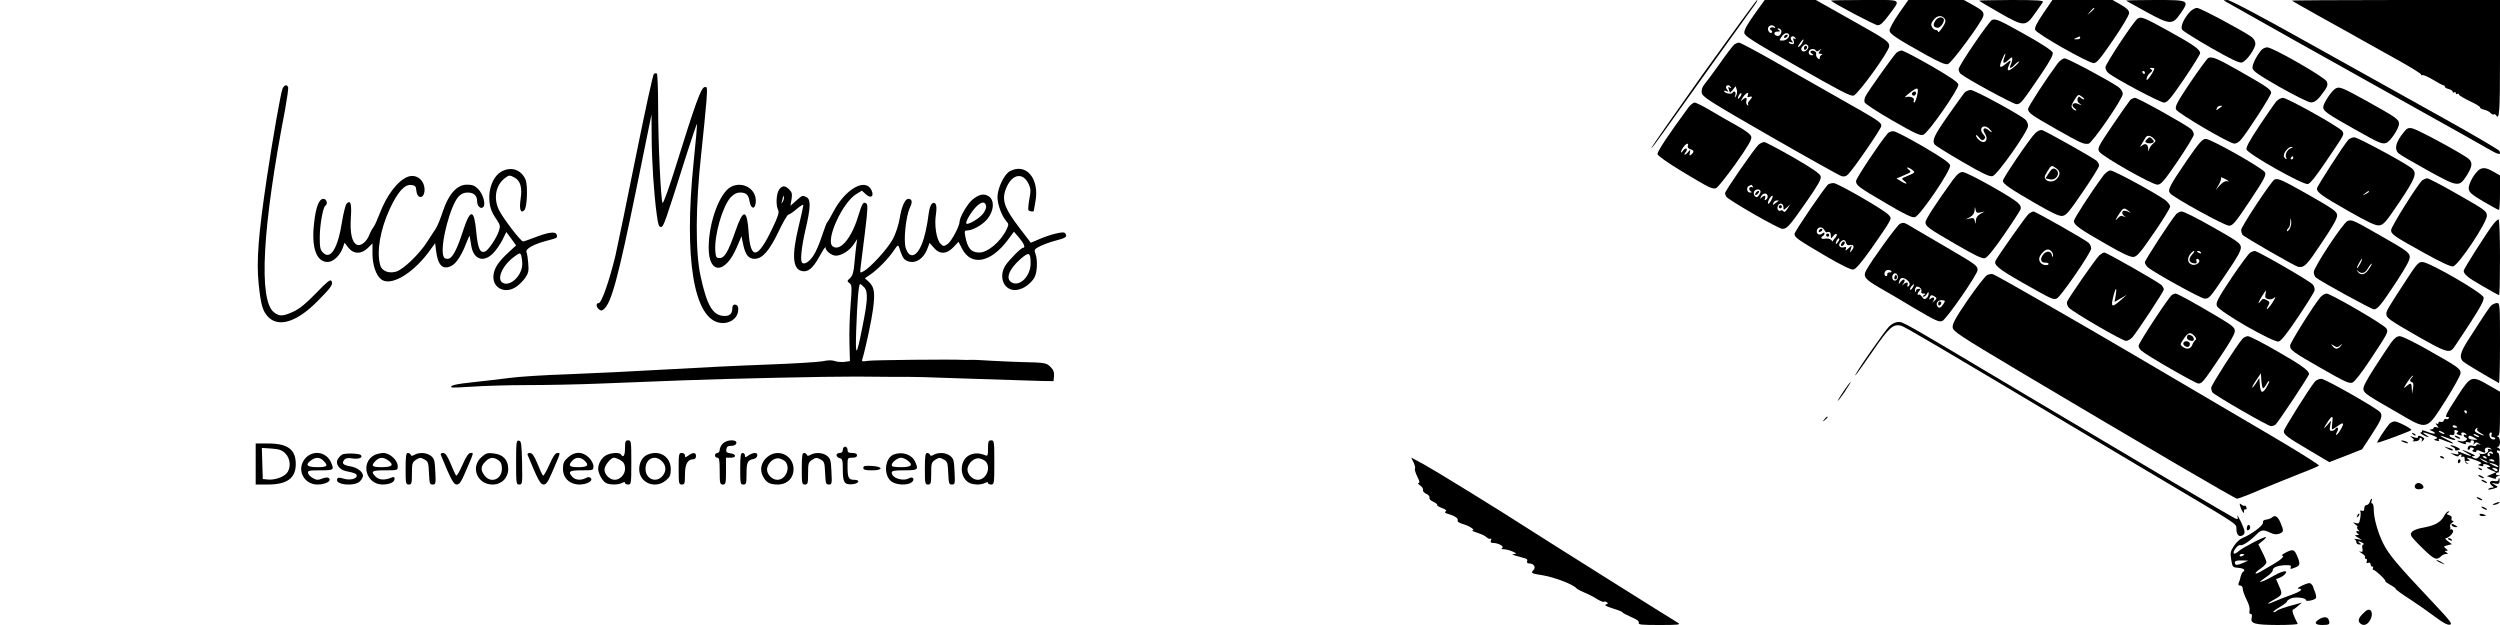 <?xml version="1.0" standalone="no"?>
<!DOCTYPE svg PUBLIC "-//W3C//DTD SVG 20010904//EN"
 "http://www.w3.org/TR/2001/REC-SVG-20010904/DTD/svg10.dtd">
<svg version="1.0" xmlns="http://www.w3.org/2000/svg"
 width="1584pt" height="396pt" viewBox="0 0 1584 396"
 preserveAspectRatio="xMidYMid meet">

<g transform="translate(0,396) scale(0.1,-0.1)"
fill="#000000" stroke="none">
<path d="M10797 3501 c-180 -253 -330 -468 -334 -478 -3 -10 27 29 68 87 90
127 552 772 586 818 13 17 20 32 16 32 -4 0 -155 -207 -336 -459z"/>
<path d="M11115 3868 c-46 -64 -65 -100 -63 -117 3 -20 55 -53 336 -213 261
-149 337 -189 356 -184 28 7 226 281 226 313 0 30 -16 41 -250 172 l-215 121
-162 0 -162 0 -66 -92z m131 -80 c4 -7 3 -8 -4 -4 -7 4 -17 4 -23 0 -8 -4 -7
-9 2 -15 7 -4 10 -11 6 -15 -11 -12 -30 13 -24 30 7 19 33 21 43 4z m38 -17
c10 -15 -6 -42 -22 -39 -26 5 -26 28 0 28 18 0 20 2 8 10 -9 6 -10 10 -3 10 6
0 14 -4 17 -9z m49 -27 c13 -13 -13 -41 -37 -41 -24 0 -24 0 -9 23 15 23 33
30 46 18z m43 -26 c5 -7 3 -8 -6 -3 -9 5 -10 2 -5 -14 4 -15 2 -21 -9 -21 -8
0 -18 4 -21 10 -4 6 1 7 12 3 15 -6 16 -4 6 9 -12 14 -8 28 8 28 4 0 11 -5 15
-12z m44 -27 c-5 -11 -15 -23 -22 -27 -7 -5 -8 -2 -3 7 21 37 44 55 25 20z
m36 -22 c10 -17 -23 -46 -38 -31 -8 8 -8 15 2 27 15 18 26 19 36 4z m49 -29
c5 -8 12 -7 23 2 15 12 16 11 3 -4 -12 -16 -11 -18 5 -19 11 0 14 -3 7 -6 -7
-2 -13 -11 -13 -19 0 -12 -2 -12 -14 -2 -7 7 -11 19 -9 25 3 7 -2 16 -11 19
-22 9 -34 -5 -16 -16 13 -8 12 -10 -2 -10 -18 0 -24 20 -11 33 10 10 31 8 38
-3z"/>
<path d="M11305 3730 c-3 -5 -2 -10 4 -10 5 0 13 5 16 10 3 6 2 10 -4 10 -5 0
-13 -4 -16 -10z"/>
<path d="M11430 3654 c0 -8 5 -12 10 -9 6 3 10 10 10 16 0 5 -4 9 -10 9 -5 0
-10 -7 -10 -16z"/>
<path d="M11601 3956 c23 -21 279 -156 296 -156 17 0 36 17 69 62 79 108 96
98 -152 98 -120 0 -215 -2 -213 -4z"/>
<path d="M12030 3873 c-35 -51 -59 -96 -58 -108 3 -21 44 -48 235 -155 82 -45
119 -61 135 -56 23 6 216 268 224 304 6 25 -4 36 -67 71 l-56 31 -176 0 -176
0 -61 -87z m293 -34 c7 -12 3 -26 -17 -55 -14 -21 -26 -33 -26 -26 0 6 -7 12
-15 12 -8 0 -19 9 -24 19 -8 14 -6 25 10 45 23 30 55 32 72 5z"/>
<path d="M12260 3825 c-14 -26 -10 -37 16 -41 18 -3 48 41 39 56 -11 18 -41
10 -55 -15z"/>
<path d="M12540 3956 c0 -2 56 -36 125 -75 159 -91 169 -91 227 -8 25 34 48
68 52 74 5 10 -38 13 -198 13 -114 -1 -206 -2 -206 -4z"/>
<path d="M12946 3875 c-40 -59 -56 -90 -51 -104 7 -24 337 -211 371 -211 18 0
43 29 123 147 56 81 101 157 101 170 0 17 -13 30 -52 53 l-53 30 -191 0 -190
0 -58 -85z m324 32 c0 -2 -10 -12 -22 -23 l-23 -19 19 23 c18 21 26 27 26 19z
m-90 -187 c0 -5 -10 -10 -22 -9 -22 0 -22 1 -3 9 11 5 21 9 23 9 1 1 2 -3 2
-9z"/>
<path d="M13471 3956 c2 -2 59 -33 125 -70 154 -84 169 -85 219 -12 59 85 58
86 -161 86 -103 0 -185 -2 -183 -4z"/>
<path d="M14091 3956 c5 -4 785 -442 1259 -706 190 -106 376 -210 413 -232 67
-39 85 -43 74 -15 -3 7 -157 98 -344 202 -186 103 -566 315 -845 471 -312 175
-518 284 -535 284 -14 0 -24 -2 -22 -4z"/>
<path d="M14521 3956 c4 -4 300 -170 374 -210 22 -12 60 -34 85 -48 25 -14
116 -65 203 -113 86 -48 157 -91 157 -97 0 -5 4 -7 9 -4 4 3 34 -10 66 -29 31
-19 61 -35 66 -35 5 0 9 -4 9 -9 0 -5 11 -12 25 -15 14 -4 25 -11 25 -17 0 -6
5 -7 10 -4 6 3 10 1 10 -5 0 -6 5 -8 10 -5 6 3 10 2 10 -4 0 -5 31 -24 69 -42
39 -18 68 -36 65 -40 -2 -4 9 -10 25 -14 16 -3 35 -13 41 -21 7 -7 16 -12 20
-9 5 3 11 1 15 -5 21 -35 25 18 25 360 l0 370 -662 0 c-364 0 -659 -2 -657 -4z"/>
<path d="M13876 3886 c-40 -44 -62 -94 -50 -114 6 -9 89 -61 183 -115 125 -72
179 -97 195 -93 29 7 86 87 86 119 0 17 -10 33 -27 45 -64 44 -323 182 -343
182 -11 0 -31 -11 -44 -24z"/>
<path d="M13544 3842 c-24 -15 -204 -288 -204 -308 0 -11 8 -28 18 -36 37 -33
329 -188 353 -188 21 0 41 23 127 149 56 83 102 156 102 164 0 24 -40 52 -201
141 -154 85 -173 93 -195 78z m106 -317 c0 -8 -24 -48 -38 -64 -12 -12 -13
-11 -10 5 2 10 11 25 22 33 14 11 15 15 5 22 -11 7 -10 9 4 9 9 0 17 -2 17 -5z
m-60 -25 c0 -5 -2 -10 -4 -10 -3 0 -8 5 -11 10 -3 6 -1 10 4 10 6 0 11 -4 11
-10z"/>
<path d="M12622 3834 c-20 -9 -212 -290 -212 -312 0 -11 6 -24 13 -30 38 -32
333 -192 353 -192 26 0 32 6 158 192 56 83 76 121 72 135 -4 12 -69 55 -171
112 -167 94 -190 104 -213 95z m77 -240 c-13 -37 -4 -42 26 -14 21 20 25 21
25 6 0 -9 -5 -26 -10 -37 -14 -25 2 -25 25 1 10 11 22 20 27 20 5 0 -7 -14
-27 -31 -40 -35 -54 -32 -37 6 18 38 15 39 -20 10 -38 -32 -45 -23 -23 28 17
42 30 51 14 11z"/>
<path d="M10988 3678 c-8 -7 -51 -62 -93 -123 -43 -60 -87 -120 -97 -131 -12
-14 -18 -33 -16 -50 3 -27 37 -49 433 -277 237 -136 441 -250 453 -253 16 -5
30 -1 42 12 38 39 210 289 210 306 0 23 -10 30 -275 180 -126 71 -316 179
-421 239 -106 60 -198 109 -206 109 -8 0 -21 -6 -30 -12z m-22 -270 c5 -7 3
-8 -6 -3 -10 6 -12 4 -7 -9 4 -10 7 -20 7 -23 0 -3 8 5 19 18 l18 23 7 -22 c4
-12 2 -30 -4 -39 -10 -16 -10 -15 -5 5 6 21 -8 31 -19 13 -7 -10 -44 -3 -52
10 -3 5 3 6 13 2 15 -6 16 -4 6 9 -12 14 -8 28 8 28 4 0 11 -5 15 -12z m62
-58 c-7 -10 -14 -18 -15 -16 -6 6 9 36 18 36 5 0 4 -9 -3 -20z m46 5 c-5 -11
-2 -13 10 -9 20 8 21 -3 1 -23 -8 -8 -12 -19 -9 -25 4 -7 2 -8 -5 -4 -6 4 -9
16 -6 27 7 22 -5 25 -24 7 -11 -11 -12 -10 -6 2 20 38 51 58 39 25z"/>
<path d="M14328 3643 c-32 -38 -59 -94 -56 -115 2 -18 40 -44 173 -120 94 -53
182 -97 196 -97 26 -1 48 18 89 77 18 27 20 38 12 56 -12 27 -342 216 -377
216 -12 0 -29 -8 -37 -17z"/>
<path d="M12018 3628 c-16 -13 -177 -238 -198 -278 -6 -11 -9 -29 -6 -38 3
-10 83 -62 177 -116 144 -83 176 -97 195 -90 32 12 226 291 222 318 -2 15 -49
47 -173 119 -93 53 -177 97 -186 97 -8 0 -22 -6 -31 -12z m129 -273 c-6 -25
-14 -45 -18 -45 -5 0 -6 6 -3 14 7 17 -25 29 -52 20 -10 -4 -1 7 21 24 56 44
64 42 52 -13z"/>
<path d="M12115 3371 c-6 -11 9 -23 19 -14 9 9 7 23 -3 23 -6 0 -12 -4 -16 -9z"/>
<path d="M13992 3593 c-7 -3 -58 -73 -114 -155 -85 -127 -99 -154 -90 -172 11
-24 338 -216 369 -216 11 0 29 10 40 23 38 42 193 282 193 299 0 21 -27 39
-208 142 -134 76 -166 89 -190 79z m87 -306 c-2 -1 -12 -9 -22 -16 -15 -12
-17 -12 -11 3 3 9 13 16 22 16 8 0 13 -1 11 -3z"/>
<path d="M13037 3558 c-74 -100 -187 -274 -187 -288 0 -25 20 -39 186 -133
149 -84 163 -91 196 -88 22 1 218 285 218 316 0 14 -11 31 -27 43 -65 45 -322
182 -341 182 -12 0 -31 -14 -45 -32z m157 -213 c11 -8 15 -15 10 -15 -6 0 -15
5 -22 12 -9 9 -13 7 -18 -6 -4 -11 0 -23 12 -32 18 -14 17 -14 -5 -4 -33 17
-55 -5 -27 -26 11 -8 15 -14 9 -14 -6 0 -16 6 -22 14 -10 11 -7 22 11 50 26
41 26 41 52 21z"/>
<path d="M4143 3492 c-6 -4 -56 -236 -113 -517 -56 -280 -115 -565 -130 -632
-38 -158 -88 -303 -106 -303 -19 0 -18 -24 1 -40 12 -10 18 -10 31 1 48 40 90
195 209 777 l93 457 1 -146 c1 -157 14 -353 32 -487 9 -68 14 -82 28 -80 16 3
23 21 163 465 34 106 63 191 65 190 1 -2 -8 -111 -22 -243 -63 -614 1 -1000
171 -1020 51 -7 99 23 109 65 7 34 1 51 -21 51 -8 0 -14 -10 -14 -22 0 -36
-16 -51 -51 -50 -72 2 -110 65 -150 252 -34 155 -32 448 4 775 14 132 29 282
33 333 6 89 6 94 -12 90 -22 -4 -58 -103 -180 -495 -43 -139 -82 -246 -86
-239 -11 20 -28 383 -28 608 0 114 -4 209 -8 212 -4 2 -13 2 -19 -2z"/>
<path d="M1790 3398 c-12 -31 -62 -316 -99 -563 -54 -363 -67 -527 -52 -675
14 -134 25 -172 62 -210 67 -66 182 -29 311 102 87 87 101 108 88 128 -7 12
-29 -6 -97 -77 -63 -65 -104 -99 -143 -117 -67 -31 -89 -32 -124 -5 -99 78
-74 536 70 1283 13 72 22 136 20 143 -8 20 -25 15 -36 -9z"/>
<path d="M14798 3399 c-25 -14 -78 -94 -78 -118 0 -25 25 -42 199 -140 154
-87 172 -95 199 -87 26 8 82 92 82 121 0 29 -14 39 -210 148 -152 84 -168 90
-192 76z"/>
<path d="M12447 3373 c-8 -10 -56 -76 -106 -148 -86 -123 -101 -155 -83 -181
4 -6 82 -55 175 -109 129 -75 173 -96 192 -91 30 8 225 284 225 319 0 13 -8
31 -17 39 -37 33 -323 188 -346 188 -13 0 -31 -8 -40 -17z m157 -229 c23 -22
20 -30 -3 -10 -28 25 -45 11 -25 -19 18 -27 13 -55 -10 -55 -17 0 -46 27 -46
42 0 6 9 0 19 -13 16 -19 22 -21 32 -12 10 10 9 17 -5 32 -34 37 3 70 38 35z"/>
<path d="M13497 3326 c-7 -8 -58 -80 -112 -160 -94 -139 -97 -146 -83 -168 21
-31 333 -208 367 -208 23 0 40 19 129 149 56 83 102 158 102 169 0 10 -8 26
-17 34 -31 27 -337 198 -355 198 -9 0 -23 -6 -31 -14z m148 -243 c16 -16 16
-18 -3 -33 -11 -9 -22 -25 -25 -36 -4 -17 -5 -17 -6 3 -1 29 -18 38 -39 21
-15 -12 -16 -11 -1 12 8 14 19 31 23 38 10 17 31 15 51 -5z"/>
<path d="M13600 3075 c-10 -12 -9 -16 4 -21 9 -3 23 -3 32 0 13 5 14 9 4 21
-7 8 -16 15 -20 15 -4 0 -13 -7 -20 -15z"/>
<path d="M14423 3318 c-11 -13 -59 -82 -107 -154 -63 -95 -86 -137 -82 -151 9
-29 360 -227 389 -219 15 3 54 53 118 148 119 176 112 164 100 187 -13 23
-348 211 -377 211 -11 0 -30 -10 -41 -22z m90 -298 c-23 -10 -38 -43 -27 -61
4 -8 3 -9 -4 -5 -7 4 -12 13 -12 19 0 22 30 57 48 56 13 0 12 -2 -5 -9z m17
-60 c0 -5 -5 -10 -11 -10 -5 0 -7 5 -4 10 3 6 8 10 11 10 2 0 4 -4 4 -10z"/>
<path d="M10697 3278 c-130 -177 -198 -280 -195 -295 2 -10 67 -56 158 -111
168 -101 186 -110 212 -105 10 3 65 72 124 154 81 115 105 156 100 173 -4 15
-33 37 -93 71 -48 26 -124 70 -169 97 -44 26 -88 48 -97 48 -9 0 -27 -15 -40
-32z m-3 -242 c-3 -9 3 -17 15 -21 25 -7 27 -18 7 -34 -12 -10 -14 -8 -9 11 4
21 3 22 -10 6 -8 -10 -18 -18 -22 -18 -4 0 -2 7 5 15 7 9 10 19 6 23 -4 4 -14
-2 -22 -12 -19 -27 -18 -6 2 22 17 24 36 30 28 8z"/>
<path d="M15216 3104 c-39 -54 -45 -93 -18 -116 9 -9 92 -57 184 -108 192
-106 199 -107 247 -32 35 55 39 82 13 105 -32 29 -327 189 -359 194 -28 5 -34
1 -67 -43z"/>
<path d="M12897 3118 c-32 -29 -207 -287 -207 -304 0 -18 44 -49 207 -143 104
-60 150 -82 170 -79 24 2 44 27 130 153 57 83 103 157 103 166 0 9 -8 23 -17
31 -22 19 -316 184 -342 193 -12 4 -28 -3 -44 -17z m131 -224 c26 -18 28 -41
5 -66 -19 -22 -56 -24 -72 -4 -10 11 -7 22 11 50 26 41 26 41 56 20z"/>
<path d="M12982 2864 l-22 -34 27 -6 c43 -11 73 45 35 65 -14 7 -22 3 -40 -25z"/>
<path d="M11959 3113 c-49 -57 -199 -283 -199 -300 0 -28 14 -38 193 -143 117
-69 163 -91 180 -86 33 9 231 300 223 329 -4 16 -53 49 -168 117 -90 52 -174
96 -188 98 -16 2 -31 -3 -41 -15z m155 -228 c23 -17 23 -18 -29 -40 -38 -15
-39 -17 -21 -31 29 -21 15 -24 -18 -3 l-30 18 49 21 c45 19 47 21 29 35 -10 8
-14 14 -9 14 6 0 19 -6 29 -14z"/>
<path d="M14878 3073 c-30 -34 -198 -295 -198 -307 0 -25 29 -46 194 -140 131
-75 177 -96 200 -94 28 3 42 19 129 148 100 149 113 183 80 212 -37 32 -344
198 -366 198 -13 0 -31 -8 -39 -17z m132 -328 c0 -2 -10 -9 -22 -15 -22 -11
-22 -10 -4 4 21 17 26 19 26 11z"/>
<path d="M13859 2948 c-113 -166 -127 -192 -109 -213 23 -28 345 -205 373
-205 24 0 40 19 133 159 90 135 104 162 95 179 -14 26 -343 212 -375 212 -21
0 -41 -22 -117 -132z m261 -135 c3 -3 -3 -3 -12 -1 -10 2 -29 -10 -44 -27
l-26 -30 21 36 c11 20 17 39 13 44 -7 8 38 -13 48 -22z"/>
<path d="M11142 3043 c-26 -24 -212 -292 -212 -307 0 -6 4 -16 8 -22 14 -22
331 -204 355 -204 30 0 44 16 157 178 70 101 91 138 86 155 -4 16 -51 49 -174
120 -93 53 -176 97 -184 97 -9 0 -25 -8 -36 -17z m-36 -265 c4 -6 3 -8 -4 -4
-6 3 -14 1 -18 -5 -3 -6 0 -15 7 -20 11 -7 10 -9 -3 -9 -21 0 -25 36 -5 43 6
3 13 6 14 6 1 1 5 -4 9 -11z m48 -27 c3 -4 -1 -17 -9 -27 -10 -15 -16 -16 -26
-7 -6 6 -9 19 -6 27 7 17 32 22 41 7z m46 -36 c0 -8 -5 -17 -12 -21 -8 -5 -9
-2 -5 9 8 20 -4 22 -22 5 -11 -11 -11 -9 -2 9 12 23 41 22 41 -2z m22 -25 c-9
-16 -18 -25 -20 -20 -4 12 17 50 28 50 5 0 1 -13 -8 -30z m47 -3 c-2 -1 -12
-9 -22 -16 -15 -12 -17 -12 -11 3 3 9 13 16 22 16 8 0 13 -1 11 -3z m31 -39
c0 -21 0 -21 22 -2 l21 19 -18 -28 c-12 -19 -20 -24 -25 -16 -4 6 -12 9 -18 5
-14 -8 -25 11 -18 29 9 23 36 18 36 -7z"/>
<path d="M11125 2739 c-11 -17 1 -21 15 -4 8 9 8 15 2 15 -6 0 -14 -5 -17 -11z"/>
<path d="M11270 2650 c0 -5 5 -10 10 -10 6 0 10 5 10 10 0 6 -4 10 -10 10 -5
0 -10 -4 -10 -10z"/>
<path d="M15715 2889 c-31 -15 -77 -94 -73 -125 2 -23 19 -37 93 -81 50 -29
93 -53 98 -53 4 0 7 49 7 109 l0 109 -34 20 c-46 27 -68 32 -91 21z"/>
<path d="M3172 2870 c-42 -26 -71 -90 -72 -157 0 -59 11 -93 47 -145 22 -33
24 -41 14 -71 -15 -46 -67 -123 -88 -131 -31 -12 -45 19 -55 120 -13 150 -37
155 -82 18 -42 -131 -71 -184 -100 -184 -18 0 -25 7 -29 26 -15 79 48 314 98
368 17 18 34 26 58 26 39 0 60 -19 60 -55 0 -31 23 -53 39 -37 17 17 -1 82
-32 114 -22 22 -38 28 -71 28 -63 0 -116 -58 -153 -169 -15 -46 -35 -95 -45
-110 -10 -14 -34 -52 -55 -84 -50 -78 -150 -174 -196 -188 -47 -14 -91 4 -101
41 -24 86 0 225 60 355 50 108 94 157 135 153 27 -3 31 -7 34 -36 6 -57 51
-52 52 5 0 62 -52 103 -106 83 -64 -24 -135 -118 -179 -235 -15 -39 -32 -77
-39 -85 -7 -8 -19 -30 -26 -48 -17 -45 -56 -75 -80 -62 -31 16 -43 75 -37 172
6 89 -2 114 -27 87 -7 -8 -20 -59 -29 -114 -26 -168 -73 -244 -120 -196 -18
17 -21 33 -21 93 -1 75 20 195 35 204 18 11 9 44 -12 44 -28 0 -48 -52 -59
-154 -18 -154 14 -246 86 -246 36 0 79 41 97 93 l10 29 24 -31 c33 -42 82 -43
124 -2 l29 29 0 -66 c0 -70 22 -135 54 -161 58 -48 195 30 300 169 l43 59 6
-48 c11 -93 43 -124 98 -95 31 15 66 71 95 148 10 27 19 45 20 40 1 -5 5 -30
9 -55 12 -91 76 -117 138 -55 19 19 46 57 60 85 l25 51 31 -42 31 -43 -49 -45
c-67 -62 -93 -104 -95 -152 -2 -76 76 -112 145 -65 18 12 44 38 57 57 20 29
23 44 19 90 -2 30 -7 63 -11 72 -9 21 45 51 130 73 66 17 69 19 60 40 -7 20
-55 13 -142 -21 -33 -13 -65 -24 -70 -24 -15 0 -132 154 -154 202 -35 76 -18
157 41 201 25 18 28 18 57 3 40 -21 52 -64 40 -141 -9 -62 1 -90 24 -67 18 18
23 156 8 193 -28 66 -95 87 -158 49z m137 -580 c2 -67 -64 -139 -114 -126 -55
14 -19 110 65 171 32 23 35 24 42 8 3 -10 7 -34 7 -53z"/>
<path d="M6398 2875 c-36 -20 -78 -108 -78 -164 0 -47 28 -121 57 -154 15 -16
15 -20 0 -52 -36 -75 -118 -145 -171 -145 -53 0 -76 27 -90 103 -6 33 -5 37
14 37 26 0 77 25 108 54 57 51 70 133 27 162 -31 20 -63 13 -105 -22 -31 -27
-80 -111 -80 -138 0 -29 -53 -128 -77 -143 -23 -15 -26 -15 -44 3 -26 26 -40
119 -29 186 5 34 4 57 -2 66 -17 20 -36 -4 -43 -56 -12 -93 -27 -158 -47 -205
-34 -79 -79 -86 -100 -16 -14 48 2 200 27 253 18 36 14 56 -10 56 -21 0 -43
-49 -55 -126 -7 -40 -24 -93 -43 -129 -32 -60 -142 -181 -186 -204 -23 -13
-23 -13 -17 36 3 26 15 124 27 217 17 137 18 170 8 177 -20 12 -25 5 -53 -85
-43 -140 -116 -223 -161 -186 -46 38 62 276 150 330 l36 22 25 -23 c31 -29 54
-14 36 25 -37 82 -165 10 -241 -134 -19 -36 -37 -67 -41 -70 -3 -3 -18 -42
-33 -87 -14 -45 -38 -100 -53 -122 -25 -39 -58 -60 -72 -46 -13 13 -4 100 22
212 32 137 34 188 7 203 -27 14 -26 14 -67 -22 l-36 -32 7 41 c5 34 3 45 -14
62 -27 27 -46 27 -65 -1 -18 -25 -21 -100 -6 -128 8 -15 1 -39 -35 -114 -94
-199 -140 -207 -152 -26 -10 147 -34 149 -83 7 -45 -130 -69 -172 -100 -172
-22 0 -25 5 -28 45 -7 99 46 285 98 340 19 20 38 30 57 30 41 0 55 -13 62 -56
8 -48 34 -54 39 -9 10 84 -79 141 -157 101 -72 -38 -141 -226 -141 -386 0
-171 106 -168 179 5 l29 68 11 -54 c14 -64 34 -89 72 -89 49 0 94 52 151 171
28 60 57 109 63 109 6 0 30 16 53 36 23 19 42 31 42 25 0 -6 -13 -67 -30 -136
-44 -182 -38 -268 19 -282 39 -10 71 16 113 92 21 39 38 64 38 58 0 -22 39
-53 66 -53 36 0 88 33 114 73 l21 32 -5 -35 c-3 -19 -8 -70 -12 -113 -5 -62
-12 -83 -28 -99 -20 -18 -20 -20 -4 -32 16 -11 16 -24 7 -142 -6 -71 -9 -179
-7 -241 l3 -111 -35 -5 c-19 -2 -47 0 -63 6 -17 6 -44 5 -75 -2 -26 -5 -184
-15 -352 -21 -168 -6 -456 -20 -640 -31 -184 -11 -461 -24 -615 -30 -154 -5
-325 -16 -380 -24 -55 -7 -155 -19 -222 -26 -114 -12 -154 -21 -143 -33 3 -3
62 -1 130 4 69 5 225 10 346 10 122 0 336 4 475 10 140 5 371 14 514 20 280
11 937 25 1100 24 55 -1 165 -1 245 -2 172 0 111 1 525 -13 187 -6 372 -12
410 -13 l70 -1 3 32 c2 24 -3 39 -22 58 -26 26 -34 28 -186 31 -41 1 -124 5
-185 8 -60 4 -121 7 -135 6 -14 -1 -36 -1 -50 0 -78 4 -562 -1 -599 -6 -39 -6
-43 -5 -37 12 21 69 58 243 68 319 13 103 7 137 -27 169 l-25 23 38 26 c47 33
112 100 146 151 22 33 27 36 32 20 18 -56 28 -76 45 -84 49 -27 106 3 133 70
l16 41 26 -30 c37 -44 81 -43 125 3 l32 34 21 -41 c58 -116 182 -93 291 52
l39 53 33 -38 c31 -37 42 -64 25 -64 -13 0 -92 -80 -113 -114 -46 -76 -4 -163
73 -153 41 6 83 34 110 75 20 30 24 114 8 156 -9 24 -6 28 30 46 22 11 65 27
97 35 65 17 76 24 64 44 -7 11 -18 11 -62 1 -30 -7 -77 -23 -106 -36 l-52 -22
-71 93 c-101 132 -117 183 -81 262 38 82 103 91 138 18 14 -30 15 -43 5 -96
-6 -34 -9 -66 -6 -70 5 -9 34 -13 34 -5 0 2 5 27 10 57 28 146 -58 250 -162
194z m-1438 -192 c-11 -17 -11 -17 -6 0 3 10 6 24 7 30 0 9 2 9 5 0 3 -7 0
-20 -6 -30z m1288 -29 c2 -12 -8 -35 -22 -51 -25 -30 -93 -69 -103 -60 -8 9
27 70 60 105 35 36 60 38 65 6z m282 -363 c0 -80 -68 -149 -119 -121 -42 22
-19 84 55 149 54 47 64 43 64 -28z m-1054 -152 c25 -28 22 -83 -12 -252 -38
-192 -45 -195 -39 -17 7 187 15 290 25 290 4 0 15 -9 26 -21z"/>
<path d="M13327 2848 c-79 -107 -187 -274 -187 -289 0 -24 36 -50 208 -148
102 -59 151 -81 170 -79 22 2 45 29 129 152 57 82 103 158 103 167 0 10 -15
29 -32 42 -61 44 -324 187 -346 187 -12 0 -31 -14 -45 -32z m159 -224 c18 -14
18 -15 -5 -4 -30 15 -48 -7 -23 -28 15 -12 15 -12 -2 -4 -15 8 -24 5 -39 -12
-21 -24 -13 -5 15 37 22 31 27 32 54 11z"/>
<path d="M12372 2818 c-102 -141 -172 -248 -172 -266 0 -26 14 -37 194 -141
119 -69 164 -91 182 -87 15 4 55 52 121 148 54 78 101 151 105 161 5 12 1 25
-15 40 -35 36 -324 197 -351 197 -19 0 -35 -13 -64 -52z m176 -204 l27 6 -27
-15 c-19 -11 -28 -24 -29 -43 -2 -25 -2 -25 -6 -4 -4 20 -9 23 -31 18 l-27 -6
28 15 c18 11 27 24 28 43 2 25 2 25 6 4 4 -20 9 -23 31 -18z"/>
<path d="M14412 2823 c-19 -7 -212 -299 -212 -320 0 -10 4 -23 8 -30 8 -13
335 -201 354 -204 39 -5 53 9 148 152 76 113 100 157 98 177 -3 23 -26 39
-173 123 -175 99 -201 111 -223 102z m94 -315 c-9 -12 -16 -17 -16 -11 0 7 5
15 10 18 6 3 11 21 11 38 2 30 2 30 6 5 2 -15 -3 -38 -11 -50z"/>
<path d="M15348 2818 c-27 -22 -198 -294 -198 -316 0 -26 18 -39 212 -146 100
-56 165 -86 180 -84 34 5 218 281 215 323 -2 28 -15 37 -182 132 -99 57 -187
103 -196 103 -8 0 -22 -6 -31 -12z"/>
<path d="M11584 2792 c-19 -13 -214 -299 -214 -314 0 -22 19 -35 192 -137 100
-59 166 -91 180 -89 16 2 50 42 115 133 50 72 100 144 109 162 17 31 17 33 0
52 -28 31 -323 201 -348 201 -13 0 -28 -4 -34 -8z m-25 -289 c5 -10 12 -17 15
-15 17 7 26 0 26 -20 1 -22 1 -22 15 -4 8 11 18 17 22 13 3 -4 -1 -15 -10 -25
-10 -10 -16 -21 -15 -23 2 -2 -2 2 -9 10 -7 8 -23 11 -38 9 -25 -5 -34 5 -15
17 6 3 10 11 10 17 0 6 -6 6 -15 -2 -19 -16 -41 1 -32 24 8 21 34 20 46 -1z
m89 -73 c-7 -10 -14 -18 -15 -16 -6 6 9 36 18 36 5 0 4 -9 -3 -20z m49 -9 c3
-12 11 -17 23 -14 25 7 32 -10 14 -33 -14 -18 -15 -18 -8 6 l7 25 -22 -19
c-17 -16 -21 -17 -16 -4 5 13 2 15 -13 11 -25 -6 -38 13 -22 32 17 20 31 19
37 -4z"/>
<path d="M11525 2500 c-3 -5 -2 -10 4 -10 5 0 13 5 16 10 3 6 2 10 -4 10 -5 0
-13 -4 -16 -10z"/>
<path d="M11570 2470 c0 -5 5 -10 10 -10 6 0 10 5 10 10 0 6 -4 10 -10 10 -5
0 -10 -4 -10 -10z"/>
<path d="M11666 2414 c-4 -10 -1 -14 6 -12 15 5 23 28 10 28 -5 0 -13 -7 -16
-16z"/>
<path d="M12852 2603 c-16 -14 -175 -239 -206 -291 -18 -29 11 -53 172 -145
186 -105 190 -107 214 -98 23 8 218 291 218 317 0 11 -8 28 -17 36 -26 22
-336 198 -349 198 -7 0 -21 -8 -32 -17z m148 -238 c6 -8 10 -20 7 -27 -4 -9
-6 -7 -6 3 -2 28 -34 33 -54 8 -23 -29 -18 -54 11 -53 12 0 22 -3 22 -8 0 -12
-34 -10 -48 4 -18 18 -15 41 8 66 24 26 43 28 60 7z"/>
<path d="M13788 2603 c-37 -44 -198 -291 -198 -305 0 -8 8 -22 18 -31 36 -32
338 -199 360 -199 30 0 31 1 141 164 71 104 92 143 89 164 -3 23 -25 39 -178
125 -96 55 -184 99 -196 99 -11 0 -28 -8 -36 -17z m102 -255 c-26 -28 -22 -52
9 -56 18 -3 22 0 18 12 -7 17 8 23 17 7 8 -13 -20 -33 -40 -29 -30 6 -39 33
-21 62 10 14 22 26 28 26 5 0 0 -10 -11 -22z m55 12 c3 -6 -1 -7 -9 -4 -18 7
-21 14 -7 14 6 0 13 -4 16 -10z"/>
<path d="M14874 2560 c-27 -10 -214 -293 -214 -324 0 -13 6 -28 13 -34 28 -24
353 -202 368 -202 23 0 47 29 144 177 64 98 86 139 83 159 -3 23 -25 40 -168
121 -192 110 -198 113 -226 103z m81 -270 c-9 -16 -18 -30 -21 -30 -2 0 2 14
11 30 9 17 18 30 21 30 2 0 -2 -13 -11 -30z m56 -32 c-23 -38 -52 -47 -71 -21
-12 15 -12 16 0 6 23 -21 45 -15 63 17 10 17 21 30 24 30 3 0 -4 -15 -16 -32z"/>
<path d="M15800 2543 c-39 -49 -190 -286 -190 -298 0 -23 27 -45 122 -99 53
-31 99 -56 102 -56 4 0 6 108 6 240 0 140 -4 240 -9 240 -5 0 -19 -12 -31 -27z"/>
<path d="M12038 2542 c-17 -7 -182 -235 -214 -295 -21 -39 -7 -57 83 -109 43
-24 145 -84 226 -133 127 -75 152 -87 173 -79 26 10 224 296 224 323 0 27 -11
35 -175 131 -88 51 -189 110 -224 131 -69 42 -67 41 -93 31z m-54 -301 c3 -5
-2 -8 -12 -7 -9 0 -16 -5 -14 -11 1 -7 -2 -13 -8 -13 -11 0 -14 23 -3 33 9 10
31 9 37 -2z m41 -37 c0 -10 -8 -20 -17 -22 -18 -3 -26 27 -11 42 12 11 28 0
28 -20z m58 -18 c19 -15 22 -32 7 -41 -6 -3 -7 1 -4 9 7 19 -7 21 -26 4 -12
-11 -12 -10 -1 5 8 9 11 21 7 25 -4 4 -14 -2 -22 -12 -15 -21 -18 -18 -8 8 7
19 23 20 47 2z m37 -47 c-7 -11 -14 -18 -17 -15 -3 3 0 12 7 21 18 21 23 19
10 -6z m54 -24 c-4 -10 0 -15 12 -15 16 0 17 -2 4 -10 -9 -6 -10 -10 -3 -10 7
0 17 8 22 18 9 15 10 15 11 1 0 -9 -6 -22 -14 -28 -11 -9 -17 -8 -28 8 -8 12
-18 18 -21 14 -4 -3 -7 -2 -7 3 0 6 5 15 12 22 9 9 8 12 -5 12 -9 0 -17 -5
-17 -12 0 -6 -2 -9 -5 -6 -3 3 -3 12 1 21 5 13 10 14 25 7 10 -6 16 -17 13
-25z m86 -35 c13 -8 12 -12 -4 -27 -14 -12 -16 -13 -8 -2 15 20 4 33 -15 17
-11 -8 -12 -7 -7 6 7 18 13 20 34 6z m53 -47 c-17 -25 -28 -29 -38 -13 -12 19
4 40 29 38 22 -2 23 -3 9 -25z"/>
<path d="M12006 2211 c-4 -7 -5 -15 -2 -18 9 -9 19 4 14 18 -4 11 -6 11 -12 0z"/>
<path d="M12280 2034 c0 -8 5 -12 10 -9 6 3 10 10 10 16 0 5 -4 9 -10 9 -5 0
-10 -7 -10 -16z"/>
<path d="M14257 2359 c-10 -6 -63 -78 -119 -161 -87 -131 -99 -155 -92 -176
13 -36 359 -234 392 -226 16 5 55 54 121 153 54 80 101 156 105 167 4 14 0 29
-11 42 -19 22 -349 212 -367 212 -6 0 -19 -5 -29 -11z m97 -263 c-4 -19 -1
-26 16 -31 12 -4 28 -1 37 7 13 10 13 6 -3 -20 -23 -40 -55 -71 -36 -35 16 29
15 30 -9 43 -17 9 -23 8 -35 -7 -22 -29 -16 -6 9 32 26 41 29 43 21 11z"/>
<path d="M13302 2343 c-22 -20 -195 -269 -205 -295 -3 -10 1 -26 11 -37 23
-27 339 -211 363 -211 11 0 28 11 40 23 35 42 199 290 199 303 0 7 -7 19 -15
28 -20 19 -347 206 -362 206 -6 0 -20 -8 -31 -17z m103 -255 l-7 -41 38 22 39
23 -30 -27 c-66 -58 -73 -55 -54 21 14 56 23 57 14 2z"/>
<path d="M15254 2198 c-126 -193 -134 -207 -134 -226 0 -27 16 -38 204 -146
163 -93 192 -103 217 -77 4 3 50 73 104 155 74 114 95 154 91 172 -8 29 -345
224 -388 224 -24 0 -36 -13 -94 -102z"/>
<path d="M12590 2217 c-12 -7 -67 -77 -122 -157 -77 -113 -98 -151 -96 -174 3
-26 36 -48 423 -279 758 -451 1367 -807 1379 -807 7 0 76 26 152 59 76 32 189
77 249 101 61 23 114 46 118 50 4 4 -133 90 -305 191 -543 319 -617 362 -883
519 -290 171 -851 493 -876 502 -9 4 -26 1 -39 -5z"/>
<path d="M13762 2092 c-20 -13 -212 -305 -212 -323 0 -9 8 -23 18 -31 33 -30
343 -208 361 -208 23 0 30 8 139 170 59 87 92 145 92 162 0 23 -14 35 -117 96
-152 90 -247 142 -259 142 -5 0 -15 -4 -22 -8z m142 -261 c12 -13 14 -21 6
-26 -6 -4 -15 -18 -20 -31 -10 -26 -36 -31 -62 -10 -16 12 -15 15 8 49 28 42
43 46 68 18z"/>
<path d="M13857 1826 c-5 -13 12 -26 34 -26 15 0 10 27 -7 34 -21 8 -21 8 -27
-8z"/>
<path d="M13835 1789 c-8 -12 14 -31 30 -26 6 2 10 10 10 18 0 17 -31 24 -40
8z"/>
<path d="M14703 2078 c-39 -45 -193 -289 -193 -308 0 -28 15 -39 200 -145 145
-83 175 -97 195 -89 14 5 58 62 113 145 115 174 115 175 102 198 -11 22 -353
221 -379 221 -10 0 -27 -10 -38 -22z m124 -307 c16 13 17 13 4 -3 -17 -22 -35
-23 -52 -1 -13 15 -12 15 8 3 18 -12 24 -12 40 1z"/>
<path d="M15789 2028 c-15 -12 -36 -44 -153 -226 -49 -77 -56 -110 -28 -134
13 -11 135 -85 225 -135 4 -2 7 111 7 251 0 240 -1 256 -18 256 -10 0 -25 -6
-33 -12z"/>
<path d="M11971 1893 c-29 -28 -233 -321 -215 -311 5 4 54 72 109 152 104 152
130 175 181 162 23 -6 210 -116 1224 -721 140 -84 390 -232 555 -330 357 -212
344 -204 345 -235 0 -34 13 -52 33 -45 26 11 25 27 -5 90 -16 33 -26 49 -22
36 5 -19 3 -23 -9 -18 -20 7 -573 334 -1352 797 -767 457 -755 450 -787 450
-17 0 -40 -11 -57 -27z"/>
<path d="M14208 1813 c-39 -45 -198 -294 -198 -310 0 -10 4 -23 8 -29 11 -17
352 -214 371 -214 9 0 21 4 27 8 14 9 214 310 214 322 0 22 -49 57 -201 144
-91 53 -175 96 -186 96 -11 0 -27 -8 -35 -17z m131 -313 c4 0 14 11 21 25 7
14 15 23 18 21 2 -3 -6 -21 -18 -41 -26 -42 -37 -36 -42 20 l-3 40 -22 -35
c-13 -19 -23 -30 -23 -25 0 6 12 28 28 50 l27 40 3 -47 c2 -27 7 -48 11 -48z"/>
<path d="M15150 1789 c-16 -23 -64 -95 -106 -160 -56 -88 -74 -124 -69 -139 7
-24 25 -35 223 -149 186 -108 174 -111 300 86 50 80 92 155 92 168 0 29 -12
38 -207 148 -84 48 -164 87 -178 87 -18 0 -33 -12 -55 -41z m132 -221 c-15
-15 -15 -26 1 -30 8 -2 10 -14 6 -38 l-6 -35 -2 33 c-1 37 -6 39 -34 15 -15
-13 -18 -14 -12 -3 17 31 47 70 53 70 3 0 1 -5 -6 -12z"/>
<path d="M14668 1543 c-33 -38 -198 -301 -198 -315 0 -22 22 -39 162 -121
l126 -75 104 40 104 41 62 95 c61 93 69 115 54 139 -14 22 -350 213 -374 213
-14 0 -32 -8 -40 -17z m109 -263 c-3 -22 -3 -40 0 -40 3 0 18 9 35 21 38 28
44 20 17 -25 -22 -38 -39 -44 -19 -7 11 21 -3 31 -15 11 -3 -5 -13 -10 -22
-10 -12 0 -14 7 -9 33 l6 32 -26 -30 c-27 -32 -23 -18 8 28 26 37 32 34 25
-13z"/>
<path d="M15571 1450 c-74 -114 -85 -137 -63 -132 8 1 11 -2 7 -8 -3 -6 -11
-8 -16 -5 -5 4 -12 0 -15 -9 -3 -8 -12 -12 -20 -9 -8 3 -14 0 -14 -7 0 -6 -5
-8 -12 -4 -8 5 -7 0 2 -11 14 -17 13 -18 -2 -12 -10 3 -18 2 -18 -3 0 -6 -8
-10 -17 -11 -13 0 -11 -3 6 -10 13 -5 21 -12 18 -15 -3 -4 -25 1 -47 10 -23 9
-39 12 -35 6 3 -5 0 -10 -7 -10 -15 -1 32 -29 47 -29 6 0 -1 6 -15 14 -34 20
-15 19 39 -2 34 -13 40 -18 25 -23 -16 -6 -16 -7 4 -12 12 -4 20 -2 16 3 -7
13 1 11 43 -6 57 -24 63 -17 8 9 -58 28 -55 34 5 10 23 -9 43 -14 46 -11 3 3
-4 8 -15 12 -12 3 -21 10 -21 15 0 5 7 7 15 4 13 -5 20 6 16 28 0 4 6 5 15 1
11 -4 12 -8 4 -13 -8 -5 -7 -9 5 -14 23 -8 27 -8 20 4 -3 6 1 10 9 10 8 0 18
-5 22 -12 4 -7 3 -8 -4 -4 -7 4 -12 3 -12 -3 0 -5 5 -11 12 -13 23 -8 -4 -30
-28 -24 -34 9 -30 0 6 -13 23 -7 29 -7 24 1 -5 7 0 9 14 6 12 -4 20 -2 16 3
-3 5 2 9 10 9 10 0 13 -6 10 -17 -5 -14 -4 -15 4 -4 8 10 14 11 28 1 16 -10
16 -11 2 -6 -10 3 -18 1 -18 -5 0 -5 -11 -7 -24 -3 -16 4 -25 1 -29 -10 -4 -9
-2 -16 3 -16 6 0 10 4 10 10 0 5 7 7 16 3 11 -4 12 -8 4 -13 -8 -5 -7 -9 4
-13 9 -4 16 -2 16 4 0 6 7 8 15 5 8 -3 22 -9 30 -12 11 -4 13 -2 10 9 -8 18
17 29 36 15 11 -8 10 -9 -4 -4 -10 3 -16 2 -13 -3 10 -15 -22 -33 -46 -27 -13
3 -17 3 -11 0 10 -4 9 -9 -2 -20 -11 -11 -19 -12 -32 -5 -17 10 -16 10 2 11
13 0 4 8 -24 20 -55 25 -67 25 -21 0 42 -23 33 -26 -17 -5 -43 18 -46 18 -37
4 5 -9 -1 -10 -22 -5 l-29 6 25 -14 c14 -8 27 -10 28 -5 2 5 8 9 13 9 6 0 7
-4 4 -10 -3 -5 0 -7 8 -4 10 3 14 -2 13 -17 0 -12 6 -24 14 -26 13 -4 13 -3 0
6 -13 9 -12 11 5 11 17 0 17 2 5 10 -23 15 0 12 49 -7 34 -13 40 -18 25 -23
-16 -6 -16 -7 4 -12 12 -4 20 -2 16 3 -7 12 17 11 36 -1 12 -8 12 -10 -5 -10
-14 -1 -10 -5 15 -17 l35 -15 -29 -13 -29 -12 32 -11 c17 -6 29 -7 26 -2 -3 5
3 11 12 13 17 4 17 5 0 6 -10 0 -15 6 -12 11 4 6 10 8 14 6 4 -3 8 24 8 60 1
35 -3 64 -8 64 -5 0 -9 5 -9 11 0 5 5 7 10 4 6 -3 10 -2 10 4 0 5 -6 12 -12
14 -10 4 -10 6 0 6 6 1 12 14 12 30 0 16 -6 32 -12 34 -10 4 -10 6 0 6 9 1 12
36 12 140 l0 139 -71 41 c-109 63 -114 61 -198 -69z m59 -100 c0 -5 -2 -10 -4
-10 -3 0 -8 5 -11 10 -3 6 -1 10 4 10 6 0 11 -4 11 -10z m-60 -96 c0 -2 -7 -4
-15 -4 -8 0 -15 4 -15 10 0 5 7 7 15 4 8 -4 15 -8 15 -10z m125 -14 c-3 -5 7
-16 22 -24 33 -18 25 -21 -12 -4 -25 11 -30 19 -18 31 10 10 15 8 8 -3z m-215
-20 c8 -5 11 -10 5 -10 -5 0 -17 5 -25 10 -8 5 -10 10 -5 10 6 0 17 -5 25 -10z
m306 -15 c-3 -9 0 -15 9 -15 8 0 15 -4 15 -9 0 -5 -9 -7 -19 -4 -19 5 -26 43
-8 43 5 0 7 -7 3 -15z m-86 -5 c8 -5 11 -10 5 -10 -5 0 -17 5 -25 10 -8 5 -10
10 -5 10 6 0 17 -5 25 -10z m-21 -14 c24 -13 24 -13 -8 -12 -17 1 -31 6 -31
14 0 15 9 15 39 -2z m116 -96 c4 -6 -1 -7 -11 -3 -12 4 -15 3 -10 -5 4 -7 2
-12 -3 -12 -12 0 -14 13 -4 23 9 10 21 9 28 -3z m-40 -30 c3 -6 -1 -7 -9 -4
-18 7 -21 14 -7 14 6 0 13 -4 16 -10z m4 -26 c14 -12 -19 -1 -35 12 -18 14
-18 14 6 3 14 -6 27 -13 29 -15z m45 7 c4 -5 -3 -7 -14 -4 -23 6 -26 13 -6 13
8 0 17 -4 20 -9z m21 -32 c15 -14 -7 -10 -35 7 l-25 15 25 -7 c14 -3 29 -10
35 -15z m-1 -31 c-3 -5 -12 -4 -20 3 -19 16 -18 18 6 12 11 -3 17 -9 14 -15z"/>
<path d="M11680 1480 c-22 -33 -38 -60 -36 -60 3 0 24 27 46 60 22 33 38 60
36 60 -3 0 -24 -27 -46 -60z"/>
<path d="M11559 1303 c-13 -16 -12 -17 4 -4 16 13 21 21 13 21 -2 0 -10 -8
-17 -17z"/>
<path d="M15138 1273 c-27 -32 -80 -114 -76 -118 4 -4 208 72 216 80 7 7 -85
55 -105 55 -11 0 -27 -8 -35 -17z"/>
<path d="M15287 1209 c7 -7 15 -10 18 -7 3 3 -2 9 -12 12 -14 6 -15 5 -6 -5z"/>
<path d="M15283 1186 c13 -10 15 -15 5 -19 -7 -2 -1 -4 14 -3 16 0 28 7 28 14
0 7 5 10 10 7 6 -4 7 -12 4 -18 -4 -8 -2 -7 7 1 12 11 12 14 -1 22 -19 12 -30
12 -30 0 0 -6 -10 -6 -27 0 -25 9 -26 9 -10 -4z"/>
<path d="M15560 1190 c8 -5 20 -10 25 -10 6 0 3 5 -5 10 -8 5 -19 10 -25 10
-5 0 -3 -5 5 -10z"/>
<path d="M3270 1031 c0 -135 1 -141 20 -141 20 0 20 5 18 137 -3 122 -5 138
-20 141 -16 3 -18 -9 -18 -137z"/>
<path d="M3960 1120 c0 -47 -11 -63 -25 -40 -9 15 -62 12 -94 -4 -28 -15 -51
-53 -51 -87 0 -28 27 -77 49 -89 25 -13 77 -13 102 0 13 7 19 7 19 0 0 -5 9
-10 20 -10 19 0 20 7 20 140 0 133 -1 140 -20 140 -17 0 -20 -7 -20 -50z m-37
-71 c29 -16 37 -28 37 -61 0 -35 -32 -68 -65 -68 -32 0 -65 33 -65 65 0 26 40
75 60 75 6 0 21 -5 33 -11z"/>
<path d="M4580 1150 c-11 -11 -20 -29 -20 -40 0 -11 -7 -20 -15 -20 -8 0 -15
-7 -15 -15 0 -8 7 -15 15 -15 12 0 15 -16 15 -85 0 -78 2 -85 20 -85 18 0 20
7 20 85 l0 85 31 0 c38 0 34 24 -5 28 -21 3 -27 8 -24 25 2 16 10 22 28 22 14
0 28 4 32 10 22 30 -52 35 -82 5z"/>
<path d="M6260 1119 c0 -45 -2 -50 -17 -44 -37 16 -71 16 -101 1 -61 -31 -65
-132 -8 -171 24 -17 79 -20 107 -5 13 7 19 7 19 0 0 -5 9 -10 20 -10 19 0 20
7 20 140 0 133 -1 140 -20 140 -17 0 -20 -7 -20 -51z m-12 -86 c31 -42 -1
-113 -53 -113 -32 0 -65 33 -65 65 0 39 44 79 78 70 15 -3 33 -13 40 -22z"/>
<path d="M15225 1160 c27 -12 43 -12 25 0 -8 5 -22 9 -30 9 -10 0 -8 -3 5 -9z"/>
<path d="M1620 1020 l0 -130 76 0 c123 0 178 40 178 130 0 92 -51 130 -174
130 l-80 0 0 -130z m188 67 c33 -33 37 -94 8 -126 -23 -26 -80 -44 -121 -39
l-30 3 -3 99 -3 98 61 -4 c49 -4 66 -9 88 -31z"/>
<path d="M15538 1129 c13 -5 21 -13 18 -18 -3 -5 4 -7 15 -4 21 6 21 6 -2 19
-13 7 -31 13 -39 13 -8 0 -5 -4 8 -10z"/>
<path d="M5340 1110 c0 -13 -7 -20 -20 -20 -11 0 -20 -6 -20 -14 0 -7 9 -16
20 -19 18 -4 20 -14 20 -75 0 -79 11 -95 61 -90 42 4 52 28 11 28 -36 0 -42
13 -42 86 0 53 0 54 30 54 20 0 30 5 30 15 0 10 -10 15 -30 15 -23 0 -30 4
-30 20 0 11 -7 20 -15 20 -8 0 -15 -9 -15 -20z"/>
<path d="M15510 1116 c14 -8 27 -12 29 -10 6 6 -1 11 -29 18 l-25 7 25 -15z"/>
<path d="M1939 1061 c-65 -66 -20 -171 73 -171 49 0 90 22 73 39 -8 8 -20 7
-43 -1 -27 -11 -37 -10 -60 3 -15 8 -28 22 -30 32 -3 15 6 17 77 17 88 0 90 2
66 55 -30 61 -107 74 -156 26z m111 -21 c32 -32 24 -40 -40 -40 -66 0 -79 15
-38 44 30 21 54 20 78 -4z"/>
<path d="M2168 1080 c-10 -6 -23 -20 -29 -31 -15 -29 11 -65 53 -74 58 -12 68
-16 68 -30 0 -20 -46 -30 -85 -17 -27 8 -35 7 -39 -4 -14 -36 110 -48 144 -14
11 11 20 27 20 35 0 25 -36 53 -79 60 -47 8 -58 19 -40 41 10 12 23 14 55 9
39 -5 66 6 50 22 -11 11 -101 13 -118 3z"/>
<path d="M2371 1076 c-89 -49 -51 -185 52 -186 46 0 77 15 77 36 0 12 -5 14
-17 9 -43 -19 -81 -17 -102 4 -35 35 -26 41 59 41 79 0 80 0 80 26 0 38 -50
84 -92 84 -18 -1 -44 -7 -57 -14z m87 -32 c41 -29 28 -44 -38 -44 -64 0 -72 8
-40 40 24 24 48 25 78 4z"/>
<path d="M2570 990 c0 -93 1 -100 20 -100 18 0 20 7 20 70 0 64 2 71 26 87 24
15 29 15 53 2 24 -13 26 -21 29 -87 3 -65 5 -72 23 -72 20 0 21 5 17 81 -3 70
-6 83 -27 100 -26 21 -72 25 -104 8 -16 -9 -22 -9 -25 0 -2 6 -10 11 -18 11
-11 0 -14 -20 -14 -100z"/>
<path d="M2793 1078 c65 -159 81 -188 101 -188 16 0 27 15 50 68 62 143 58
132 38 132 -13 0 -28 -21 -52 -76 -18 -41 -36 -72 -40 -67 -4 4 -20 38 -35 76
-21 50 -33 67 -48 67 -11 0 -17 -5 -14 -12z"/>
<path d="M3050 1063 c-71 -63 -26 -173 71 -173 57 0 99 42 99 99 0 57 -32 91
-91 98 -41 5 -50 2 -79 -24z m108 -19 c16 -11 22 -25 22 -54 0 -67 -69 -95
-109 -44 -27 35 -26 59 4 89 28 29 51 31 83 9z"/>
<path d="M3343 1078 c65 -159 81 -188 101 -188 16 0 27 15 50 68 62 143 58
132 38 132 -13 0 -28 -21 -52 -76 -18 -41 -36 -72 -40 -67 -4 4 -20 38 -35 76
-21 50 -33 67 -48 67 -11 0 -17 -5 -14 -12z"/>
<path d="M3599 1062 c-26 -24 -32 -36 -32 -72 0 -60 43 -100 106 -100 48 1 87
24 70 41 -8 8 -17 8 -31 0 -31 -16 -67 -13 -85 7 -31 35 -21 42 58 42 74 0 75
0 75 26 0 15 -12 38 -29 55 -40 39 -89 40 -132 1z m103 -19 c33 -30 23 -43
-37 -43 -59 0 -68 10 -38 42 20 22 51 23 75 1z"/>
<path d="M4104 1080 c-33 -13 -54 -50 -54 -93 0 -86 101 -128 169 -71 26 22
31 33 31 71 0 79 -70 124 -146 93z m84 -37 c32 -27 37 -64 12 -96 -41 -51
-110 -24 -110 43 0 61 54 90 98 53z"/>
<path d="M4300 990 c0 -93 1 -100 20 -100 18 0 20 7 20 63 0 67 17 97 53 97
10 0 17 8 17 20 0 24 -18 26 -48 4 -20 -14 -22 -14 -22 0 0 9 -9 16 -20 16
-19 0 -20 -7 -20 -100z"/>
<path d="M4690 990 c0 -93 1 -100 20 -100 18 0 20 7 20 69 0 71 7 86 45 93 26
4 33 38 8 38 -10 0 -29 -7 -41 -16 -20 -14 -22 -14 -22 0 0 9 -7 16 -15 16
-12 0 -15 -18 -15 -100z"/>
<path d="M4861 1064 c-38 -32 -49 -80 -27 -122 20 -39 44 -52 94 -52 51 0 89
30 98 76 18 98 -89 162 -165 98z m117 -31 c31 -42 -1 -113 -53 -113 -32 0 -65
33 -65 65 0 39 44 79 78 70 15 -3 33 -13 40 -22z"/>
<path d="M5080 990 c0 -93 1 -100 20 -100 18 0 20 7 20 70 0 64 2 71 26 87 24
15 29 15 53 2 24 -13 26 -21 29 -87 3 -65 5 -72 23 -72 20 0 21 5 17 81 -3 70
-6 83 -27 100 -26 21 -72 25 -104 8 -16 -9 -22 -9 -25 0 -2 6 -10 11 -18 11
-11 0 -14 -20 -14 -100z"/>
<path d="M5662 1080 c-56 -23 -66 -129 -15 -170 30 -23 99 -27 128 -7 24 18
11 41 -15 27 -40 -22 -110 1 -110 36 0 11 17 14 80 14 87 0 91 4 68 55 -21 46
-82 66 -136 45z m86 -36 c41 -29 28 -44 -38 -44 -46 0 -60 3 -60 14 0 17 38
46 60 46 9 0 26 -7 38 -16z"/>
<path d="M5860 990 c0 -93 1 -100 20 -100 18 0 20 7 20 70 0 64 2 71 26 87 24
15 29 15 53 2 24 -13 26 -21 29 -87 3 -65 5 -72 23 -72 20 0 21 5 17 81 -3 70
-6 83 -27 100 -26 21 -72 25 -104 8 -16 -9 -22 -9 -25 0 -2 6 -10 11 -18 11
-11 0 -14 -20 -14 -100z"/>
<path d="M15460 1066 c0 -2 7 -7 16 -10 8 -3 12 -2 9 4 -6 10 -25 14 -25 6z"/>
<path d="M8956 1031 c8 -17 13 -35 9 -41 -3 -5 4 -27 15 -50 14 -27 17 -40 8
-40 -7 0 -2 -7 10 -16 13 -9 21 -22 18 -29 -2 -7 7 -18 21 -24 14 -6 23 -17
20 -24 -3 -8 8 -19 24 -26 16 -7 27 -16 25 -20 -3 -4 11 -13 31 -20 24 -9 31
-16 23 -21 -9 -5 -5 -10 11 -15 44 -12 70 -29 65 -42 -3 -8 8 -16 32 -23 43
-12 84 -40 61 -41 -8 0 5 -6 29 -14 24 -7 51 -20 61 -29 10 -9 21 -13 26 -9 4
5 5 0 2 -9 -5 -13 -1 -18 13 -18 32 0 73 -22 58 -32 -9 -5 -5 -8 12 -8 14 -1
39 -7 55 -15 24 -11 26 -14 10 -15 -17 -1 -16 -3 5 -10 14 -4 38 -11 53 -15
20 -4 27 -10 23 -20 -3 -10 1 -15 13 -15 30 0 45 -25 26 -43 -17 -18 -12 -21
60 -32 77 -13 196 -59 215 -84 3 -4 25 -15 50 -26 25 -10 61 -29 81 -42 20
-12 39 -19 42 -16 3 3 11 2 18 -3 9 -5 8 -9 -5 -14 -13 -4 0 -12 43 -25 33
-10 61 -21 61 -25 0 -3 24 -16 54 -29 38 -16 53 -27 49 -37 -4 -12 17 -14 133
-14 116 0 135 2 117 13 -22 12 -859 538 -958 602 -168 109 -583 364 -652 402
l-82 44 15 -30z"/>
<path d="M15573 1035 c0 -8 4 -12 9 -9 4 3 8 9 8 15 0 5 -4 9 -8 9 -5 0 -9 -7
-9 -15z"/>
<path d="M5470 996 c0 -13 12 -16 56 -16 73 0 70 24 -4 28 -42 2 -52 0 -52
-12z"/>
<path d="M15707 989 c7 -7 15 -10 18 -7 3 3 -2 9 -12 12 -14 6 -15 5 -6 -5z"/>
<path d="M15710 940 c8 -5 20 -10 25 -10 6 0 3 5 -5 10 -8 5 -19 10 -25 10 -5
0 -3 -5 5 -10z"/>
<path d="M15830 919 c0 -7 -10 -9 -25 -7 -29 6 -39 -12 -16 -29 15 -11 14 -12
-1 -13 -9 0 -19 -4 -22 -9 -4 -5 10 -4 30 2 35 11 35 11 12 24 l-23 14 25 -5
c20 -4 26 -1 27 14 1 11 0 20 -3 20 -2 0 -4 -5 -4 -11z"/>
<path d="M15730 910 c8 -5 20 -10 25 -10 6 0 3 5 -5 10 -8 5 -19 10 -25 10 -5
0 -3 -5 5 -10z"/>
<path d="M15307 893 c-15 -14 -6 -33 16 -33 30 0 40 10 26 27 -12 14 -32 17
-42 6z"/>
<path d="M15700 800 c8 -5 20 -10 25 -10 6 0 3 5 -5 10 -8 5 -19 10 -25 10 -5
0 -3 -5 5 -10z"/>
<path d="M15015 780 c-3 -11 -13 -20 -21 -20 -8 0 -14 -9 -14 -21 0 -15 -5
-19 -16 -15 -8 3 -12 2 -9 -4 3 -5 3 -26 -1 -45 -5 -31 -9 -35 -28 -29 -21 6
-21 6 -1 -10 11 -8 16 -16 11 -16 -5 0 -2 -8 5 -17 10 -11 10 -14 2 -9 -7 4
-13 3 -13 -3 0 -5 6 -12 13 -14 6 -3 3 -6 -8 -7 -18 -1 -18 -2 5 -16 l25 -15
-30 5 c-16 3 -24 3 -17 0 6 -3 12 -12 12 -20 0 -8 8 -14 18 -14 14 0 15 2 2
10 -8 5 -10 10 -5 10 6 0 17 -5 25 -10 8 -5 10 -10 4 -10 -7 0 -9 -11 -6 -25
4 -21 1 -24 -14 -20 -11 4 -6 -1 9 -10 15 -9 25 -20 22 -25 -4 -6 -1 -10 5
-10 7 0 9 -7 6 -16 -4 -12 -2 -15 9 -10 9 3 15 0 15 -9 0 -8 5 -15 11 -15 5 0
7 -4 4 -10 -3 -5 -2 -10 2 -10 12 0 83 -67 77 -73 -2 -2 12 -12 31 -23 19 -10
35 -22 35 -26 0 -4 39 -33 88 -64 48 -31 119 -81 159 -111 49 -37 79 -54 95
-51 20 3 5 22 -123 158 -209 221 -264 287 -298 355 -35 69 -61 162 -61 217 0
21 -4 38 -10 38 -5 0 -7 7 -4 15 4 8 4 15 1 15 -3 0 -9 -9 -12 -20z"/>
<path d="M15805 770 c-13 -6 -15 -9 -5 -9 8 0 22 4 30 9 18 12 2 12 -25 0z"/>
<path d="M14195 750 c8 -29 28 -54 23 -30 -2 8 2 14 9 13 7 -2 10 4 6 13 -3 8
-8 12 -11 10 -3 -3 -12 0 -20 7 -13 10 -14 8 -7 -13z"/>
<path d="M15730 740 c8 -5 20 -10 25 -10 6 0 3 5 -5 10 -8 5 -19 10 -25 10 -5
0 -3 -5 5 -10z"/>
<path d="M15486 691 c-21 -39 -57 -60 -127 -73 -68 -12 -94 -30 -80 -56 5 -9
40 -47 78 -83 67 -65 82 -71 111 -42 7 7 21 13 30 13 15 0 15 2 2 10 -13 9
-13 10 0 10 12 1 11 3 -3 14 -16 13 -16 14 10 21 l28 7 -25 19 c-14 10 -20 19
-14 19 18 0 51 34 47 47 -2 7 -10 11 -16 9 -7 -1 -9 -1 -4 1 4 3 4 10 1 15 -4
6 1 17 11 25 12 8 14 13 6 13 -7 0 -11 6 -8 14 4 9 -2 18 -15 22 -16 5 -18 8
-7 15 10 6 10 9 2 9 -7 0 -19 -13 -27 -29z"/>
<path d="M14936 693 c-6 -14 -5 -15 5 -6 7 7 10 15 7 18 -3 3 -9 -2 -12 -12z"/>
<path d="M15710 699 c0 -5 9 -9 20 -9 11 0 20 2 20 4 0 2 -9 6 -20 9 -11 3
-20 1 -20 -4z"/>
<path d="M14395 681 c-6 -5 -21 -11 -35 -13 -17 -2 -24 -8 -22 -20 3 -18 -78
-77 -132 -98 -14 -5 -37 -27 -51 -48 -23 -35 -25 -45 -18 -88 8 -48 9 -49 46
-52 35 -3 47 -14 28 -26 -5 -3 -11 -16 -14 -28 -2 -13 -8 -31 -12 -40 -5 -13
-3 -18 9 -18 9 0 16 -8 16 -20 0 -12 11 -42 24 -69 15 -28 23 -57 19 -70 -3
-13 -1 -21 7 -21 8 0 10 -8 7 -22 -11 -39 17 -47 161 -48 74 0 132 3 130 8
-28 53 -39 87 -29 90 6 2 21 13 33 24 l23 20 -25 -7 c-87 -23 -124 -36 -136
-46 -8 -7 -17 -10 -20 -7 -3 3 16 18 41 32 25 15 45 30 45 35 0 4 11 13 24 19
27 12 96 5 96 -10 0 -11 50 -2 63 11 4 4 2 21 -4 37 -7 16 -13 32 -13 36 -1 4
-6 12 -12 18 -9 9 -23 6 -55 -9 -24 -11 -36 -20 -26 -21 35 0 15 -18 -45 -39
-35 -12 -82 -31 -105 -41 -48 -22 -58 -19 -15 5 64 35 66 38 43 90 l-20 46 22
8 c13 5 29 16 36 25 22 26 -16 20 -69 -10 -46 -27 -90 -46 -90 -40 0 2 18 16
40 31 22 15 40 34 40 41 0 19 28 30 77 33 34 1 42 -1 37 -13 -5 -13 -1 -13 25
-3 35 13 37 23 17 71 -19 46 -27 48 -72 26 -21 -11 -32 -20 -25 -20 21 0 -4
-25 -52 -53 -23 -13 -59 -34 -79 -46 -48 -29 -50 -14 -3 18 19 13 35 30 35 38
0 7 -11 36 -26 64 l-25 50 26 21 c14 11 24 22 22 25 -7 6 -149 -67 -174 -90
-13 -11 -26 -18 -29 -14 -11 10 26 59 41 53 14 -5 58 24 101 67 31 31 44 33
88 12 24 -12 40 -13 59 -6 28 11 28 18 4 74 -16 36 -34 46 -52 28z m-175 -235
c0 -2 -7 -6 -15 -10 -8 -3 -15 -1 -15 4 0 6 7 10 15 10 8 0 15 -2 15 -4z m-5
-51 c-39 -18 -55 -18 -55 0 0 11 11 15 43 14 l42 -1 -30 -13z"/>
<path d="M14237 621 c-3 -12 -1 -21 3 -21 15 0 23 21 12 32 -6 6 -11 2 -15
-11z"/>
<path d="M15535 630 c3 -5 14 -10 23 -10 15 0 15 2 2 10 -20 13 -33 13 -25 0z"/>
<path d="M15510 546 c0 -2 7 -7 16 -10 8 -3 12 -2 9 4 -6 10 -25 14 -25 6z"/>
<path d="M15441 406 c2 -2 15 -9 29 -15 24 -11 24 -11 6 3 -16 13 -49 24 -35
12z"/>
<path d="M14989 88 c-40 -34 -52 -57 -39 -73 19 -23 46 -18 64 11 29 43 10 91
-25 62z"/>
<path d="M14695 37 c-36 -22 -28 -37 20 -37 45 0 50 5 39 34 -7 19 -31 20 -59
3z"/>
</g>
</svg>
